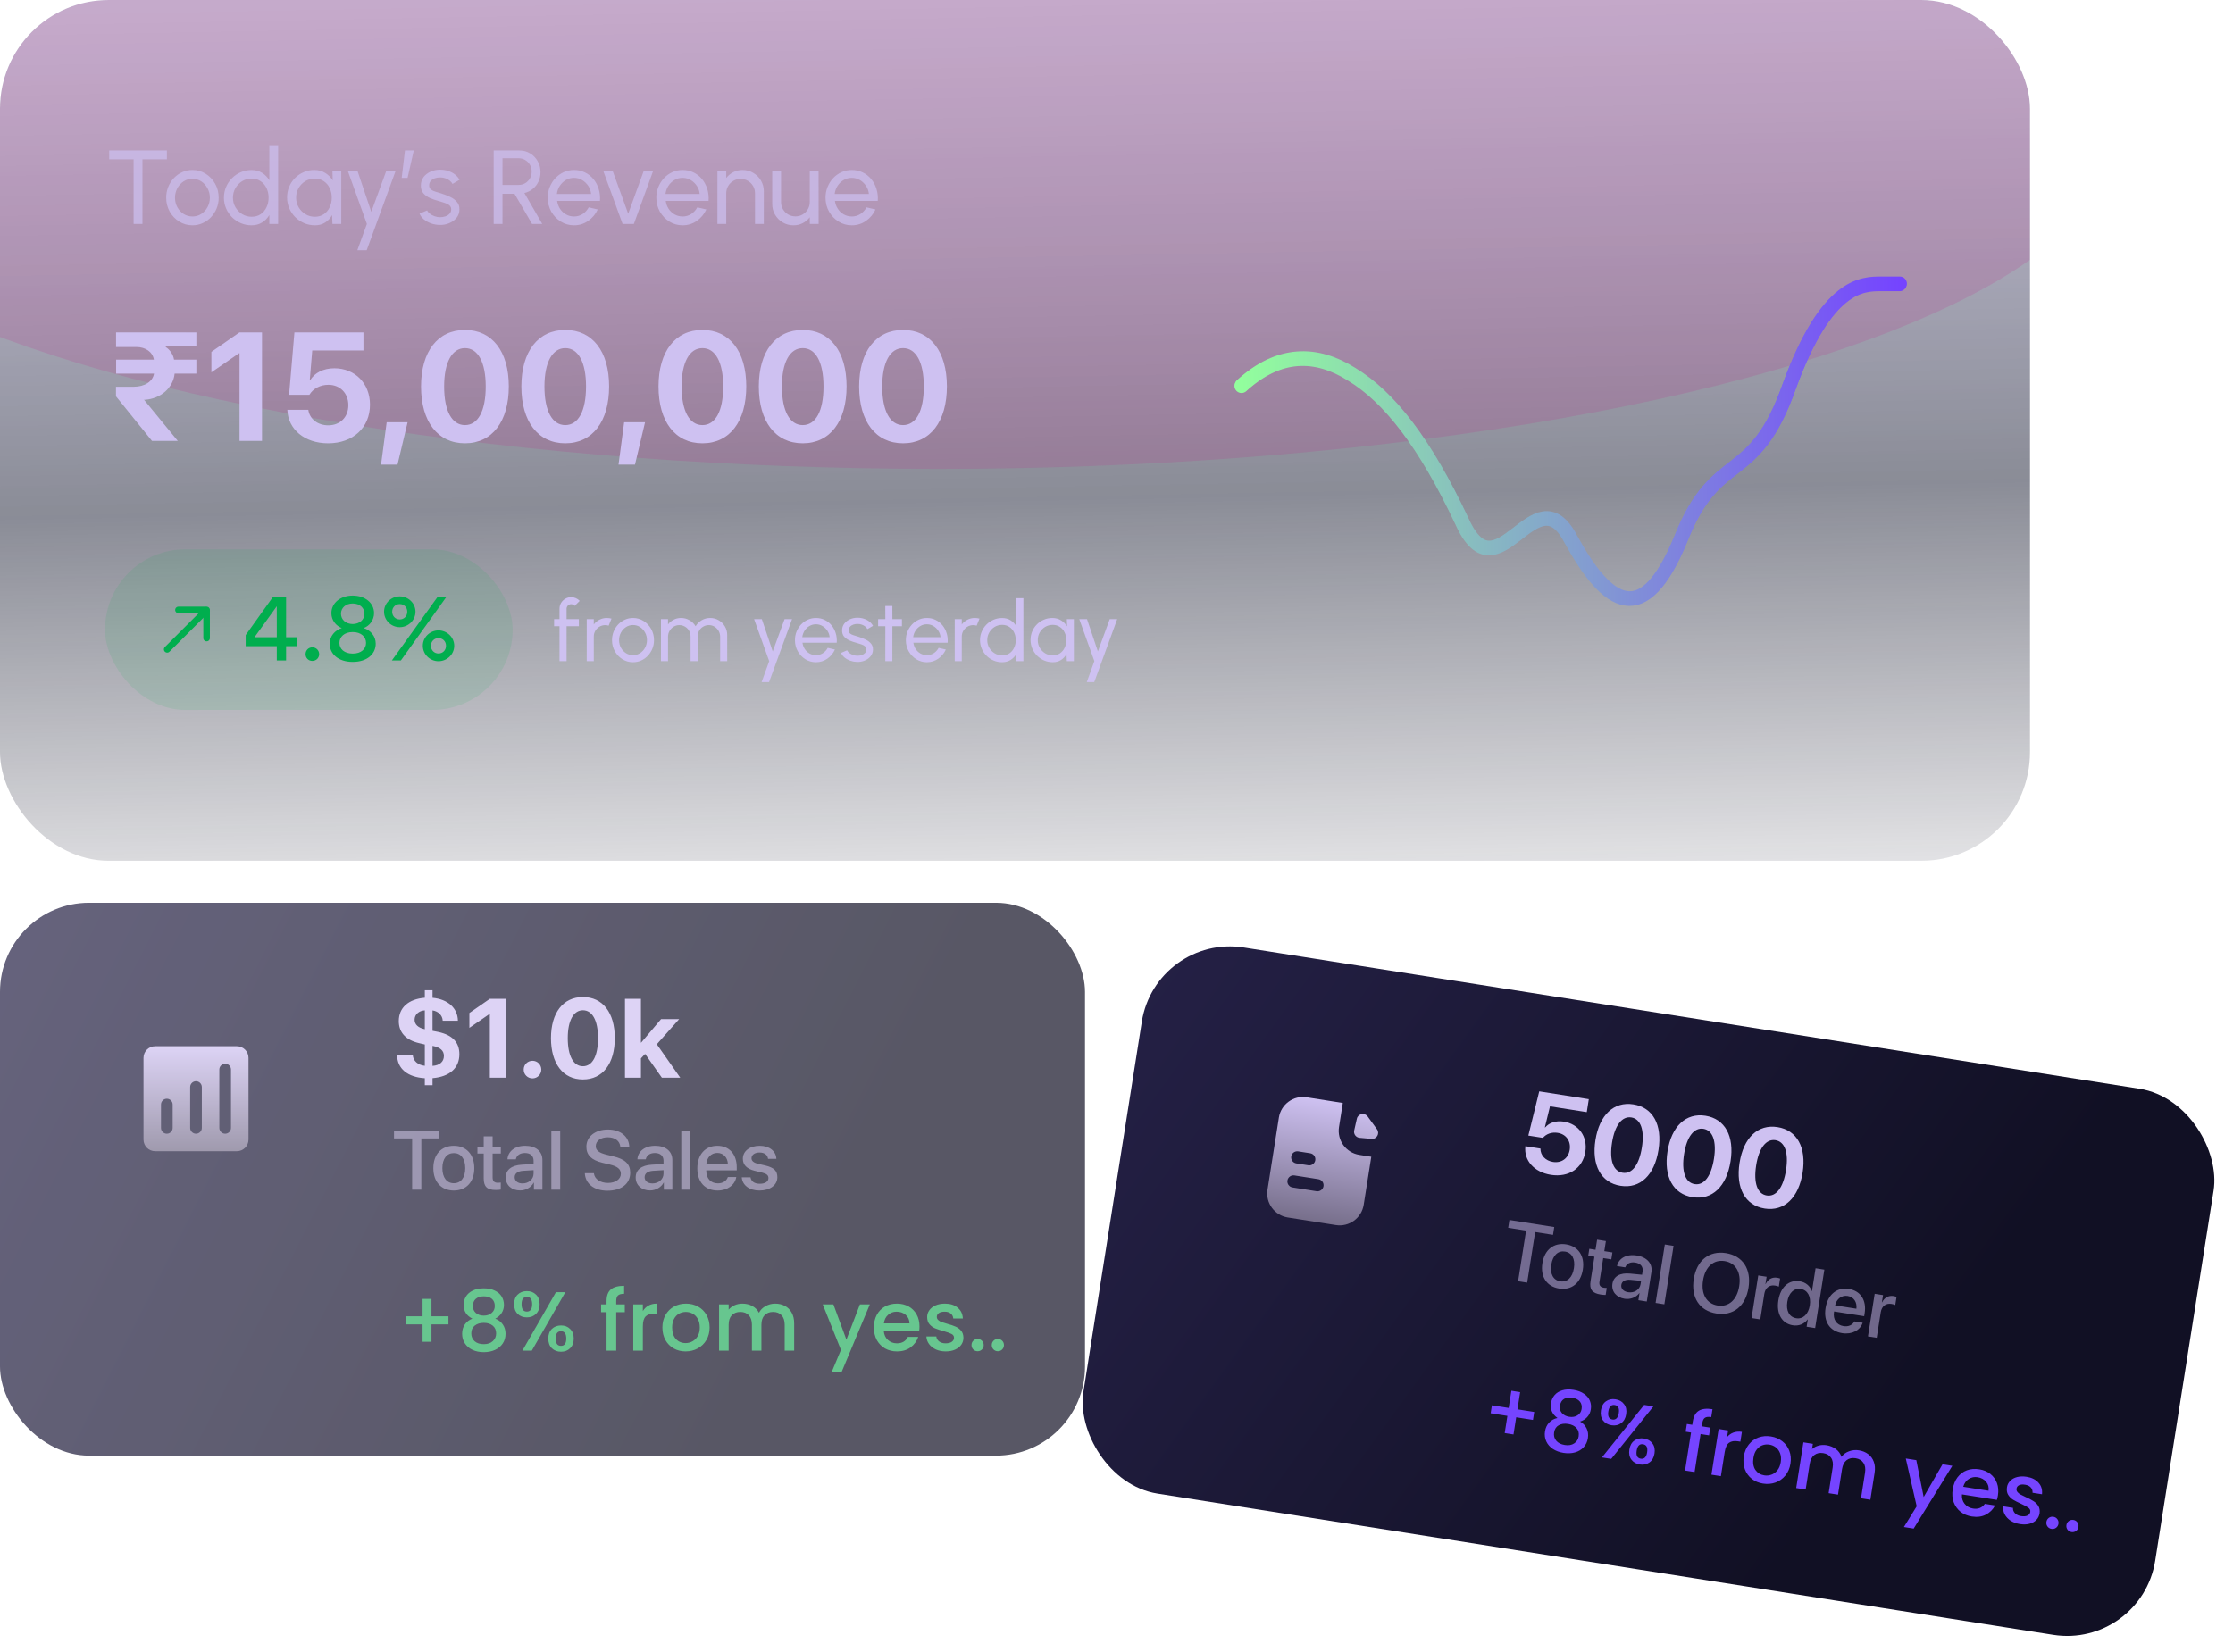 <svg width="319" height="236" viewBox="0 0 319 236" fill="none" xmlns="http://www.w3.org/2000/svg">
<g opacity="0.7">
<rect y="129" width="155" height="79" rx="12.732" fill="url(#paint0_linear_2089_45)"/>
<path d="M64.063 189.244H61.639V191.728H60.367V189.244H57.943V188.092H60.367V185.608H61.639V188.092H64.063V189.244ZM67.481 188.428C66.649 188.012 66.233 187.356 66.233 186.46C66.233 186.028 66.341 185.632 66.557 185.272C66.773 184.912 67.097 184.628 67.529 184.42C67.961 184.204 68.489 184.096 69.113 184.096C69.729 184.096 70.253 184.204 70.685 184.42C71.125 184.628 71.453 184.912 71.669 185.272C71.885 185.632 71.993 186.028 71.993 186.46C71.993 186.908 71.877 187.304 71.645 187.648C71.421 187.984 71.121 188.244 70.745 188.428C71.201 188.596 71.561 188.872 71.825 189.256C72.089 189.632 72.221 190.076 72.221 190.588C72.221 191.108 72.089 191.568 71.825 191.968C71.561 192.368 71.193 192.676 70.721 192.892C70.249 193.108 69.713 193.216 69.113 193.216C68.513 193.216 67.977 193.108 67.505 192.892C67.041 192.676 66.677 192.368 66.413 191.968C66.149 191.568 66.017 191.108 66.017 190.588C66.017 190.068 66.149 189.62 66.413 189.244C66.677 188.868 67.033 188.596 67.481 188.428ZM70.685 186.628C70.685 186.18 70.545 185.836 70.265 185.596C69.985 185.356 69.601 185.236 69.113 185.236C68.633 185.236 68.253 185.356 67.973 185.596C67.693 185.836 67.553 186.184 67.553 186.64C67.553 187.04 67.697 187.368 67.985 187.624C68.281 187.872 68.657 187.996 69.113 187.996C69.569 187.996 69.945 187.868 70.241 187.612C70.537 187.356 70.685 187.028 70.685 186.628ZM69.113 189.028C68.585 189.028 68.153 189.16 67.817 189.424C67.489 189.68 67.325 190.052 67.325 190.54C67.325 190.996 67.485 191.368 67.805 191.656C68.125 191.936 68.561 192.076 69.113 192.076C69.657 192.076 70.085 191.932 70.397 191.644C70.717 191.356 70.877 190.988 70.877 190.54C70.877 190.06 70.713 189.688 70.385 189.424C70.065 189.16 69.641 189.028 69.113 189.028ZM73.442 186.364C73.442 185.78 73.609 185.324 73.945 184.996C74.29 184.66 74.73 184.492 75.266 184.492C75.802 184.492 76.237 184.66 76.573 184.996C76.918 185.324 77.09 185.78 77.09 186.364C77.09 186.948 76.918 187.408 76.573 187.744C76.237 188.08 75.802 188.248 75.266 188.248C74.73 188.248 74.29 188.08 73.945 187.744C73.609 187.408 73.442 186.948 73.442 186.364ZM80.761 184.648L75.974 193H74.629L79.418 184.648H80.761ZM75.266 185.32C74.761 185.32 74.51 185.668 74.51 186.364C74.51 187.068 74.761 187.42 75.266 187.42C75.505 187.42 75.689 187.336 75.817 187.168C75.954 186.992 76.022 186.724 76.022 186.364C76.022 185.668 75.769 185.32 75.266 185.32ZM78.326 191.272C78.326 190.688 78.493 190.232 78.829 189.904C79.174 189.568 79.614 189.4 80.15 189.4C80.677 189.4 81.109 189.568 81.445 189.904C81.79 190.232 81.962 190.688 81.962 191.272C81.962 191.856 81.79 192.316 81.445 192.652C81.109 192.988 80.677 193.156 80.15 193.156C79.614 193.156 79.174 192.988 78.829 192.652C78.493 192.316 78.326 191.856 78.326 191.272ZM80.138 190.228C79.633 190.228 79.382 190.576 79.382 191.272C79.382 191.968 79.633 192.316 80.138 192.316C80.641 192.316 80.894 191.968 80.894 191.272C80.894 190.576 80.641 190.228 80.138 190.228ZM89.254 187.504H88.03V193H86.65V187.504H85.87V186.388H86.65V185.92C86.65 185.16 86.85 184.608 87.25 184.264C87.658 183.912 88.294 183.736 89.158 183.736V184.876C88.742 184.876 88.45 184.956 88.282 185.116C88.114 185.268 88.03 185.536 88.03 185.92V186.388H89.254V187.504ZM91.834 187.348C92.034 187.012 92.298 186.752 92.626 186.568C92.962 186.376 93.358 186.28 93.814 186.28V187.696H93.466C92.93 187.696 92.522 187.832 92.242 188.104C91.97 188.376 91.834 188.848 91.834 189.52V193H90.466V186.388H91.834V187.348ZM97.94 193.108C97.316 193.108 96.752 192.968 96.248 192.688C95.744 192.4 95.348 192 95.06 191.488C94.772 190.968 94.628 190.368 94.628 189.688C94.628 189.016 94.776 188.42 95.072 187.9C95.368 187.38 95.772 186.98 96.284 186.7C96.796 186.42 97.368 186.28 98 186.28C98.632 186.28 99.204 186.42 99.716 186.7C100.228 186.98 100.632 187.38 100.928 187.9C101.224 188.42 101.372 189.016 101.372 189.688C101.372 190.36 101.22 190.956 100.916 191.476C100.612 191.996 100.196 192.4 99.668 192.688C99.148 192.968 98.572 193.108 97.94 193.108ZM97.94 191.92C98.292 191.92 98.62 191.836 98.924 191.668C99.236 191.5 99.488 191.248 99.68 190.912C99.872 190.576 99.968 190.168 99.968 189.688C99.968 189.208 99.876 188.804 99.692 188.476C99.508 188.14 99.264 187.888 98.96 187.72C98.656 187.552 98.328 187.468 97.976 187.468C97.624 187.468 97.296 187.552 96.992 187.72C96.696 187.888 96.46 188.14 96.284 188.476C96.108 188.804 96.02 189.208 96.02 189.688C96.02 190.4 96.2 190.952 96.56 191.344C96.928 191.728 97.388 191.92 97.94 191.92ZM110.728 186.28C111.248 186.28 111.712 186.388 112.12 186.604C112.536 186.82 112.86 187.14 113.092 187.564C113.332 187.988 113.452 188.5 113.452 189.1V193H112.096V189.304C112.096 188.712 111.948 188.26 111.652 187.948C111.356 187.628 110.952 187.468 110.44 187.468C109.928 187.468 109.52 187.628 109.216 187.948C108.92 188.26 108.772 188.712 108.772 189.304V193H107.416V189.304C107.416 188.712 107.268 188.26 106.972 187.948C106.676 187.628 106.272 187.468 105.76 187.468C105.248 187.468 104.84 187.628 104.536 187.948C104.24 188.26 104.092 188.712 104.092 189.304V193H102.724V186.388H104.092V187.144C104.316 186.872 104.6 186.66 104.944 186.508C105.288 186.356 105.656 186.28 106.048 186.28C106.576 186.28 107.048 186.392 107.464 186.616C107.88 186.84 108.2 187.164 108.424 187.588C108.624 187.188 108.936 186.872 109.36 186.64C109.784 186.4 110.24 186.28 110.728 186.28ZM124.262 186.388L120.206 196.108H118.79L120.134 192.892L117.53 186.388H119.054L120.914 191.428L122.846 186.388H124.262ZM131.355 189.532C131.355 189.78 131.339 190.004 131.307 190.204H126.255C126.295 190.732 126.491 191.156 126.843 191.476C127.195 191.796 127.627 191.956 128.139 191.956C128.875 191.956 129.395 191.648 129.699 191.032H131.175C130.975 191.64 130.611 192.14 130.083 192.532C129.563 192.916 128.915 193.108 128.139 193.108C127.507 193.108 126.939 192.968 126.435 192.688C125.939 192.4 125.547 192 125.259 191.488C124.979 190.968 124.839 190.368 124.839 189.688C124.839 189.008 124.975 188.412 125.247 187.9C125.527 187.38 125.915 186.98 126.411 186.7C126.915 186.42 127.491 186.28 128.139 186.28C128.763 186.28 129.319 186.416 129.807 186.688C130.295 186.96 130.675 187.344 130.947 187.84C131.219 188.328 131.355 188.892 131.355 189.532ZM129.927 189.1C129.919 188.596 129.739 188.192 129.387 187.888C129.035 187.584 128.599 187.432 128.079 187.432C127.607 187.432 127.203 187.584 126.867 187.888C126.531 188.184 126.331 188.588 126.267 189.1H129.927ZM135.101 193.108C134.581 193.108 134.113 193.016 133.697 192.832C133.289 192.64 132.965 192.384 132.725 192.064C132.485 191.736 132.357 191.372 132.341 190.972H133.757C133.781 191.252 133.913 191.488 134.153 191.68C134.401 191.864 134.709 191.956 135.077 191.956C135.461 191.956 135.757 191.884 135.965 191.74C136.181 191.588 136.289 191.396 136.289 191.164C136.289 190.916 136.169 190.732 135.929 190.612C135.697 190.492 135.325 190.36 134.813 190.216C134.317 190.08 133.913 189.948 133.601 189.82C133.289 189.692 133.017 189.496 132.785 189.232C132.561 188.968 132.449 188.62 132.449 188.188C132.449 187.836 132.553 187.516 132.761 187.228C132.969 186.932 133.265 186.7 133.649 186.532C134.041 186.364 134.489 186.28 134.993 186.28C135.745 186.28 136.349 186.472 136.805 186.856C137.269 187.232 137.517 187.748 137.549 188.404H136.181C136.157 188.108 136.037 187.872 135.821 187.696C135.605 187.52 135.313 187.432 134.945 187.432C134.585 187.432 134.309 187.5 134.117 187.636C133.925 187.772 133.829 187.952 133.829 188.176C133.829 188.352 133.893 188.5 134.021 188.62C134.149 188.74 134.305 188.836 134.489 188.908C134.673 188.972 134.945 189.056 135.305 189.16C135.785 189.288 136.177 189.42 136.481 189.556C136.793 189.684 137.061 189.876 137.285 190.132C137.509 190.388 137.625 190.728 137.633 191.152C137.633 191.528 137.529 191.864 137.321 192.16C137.113 192.456 136.817 192.688 136.433 192.856C136.057 193.024 135.613 193.108 135.101 193.108ZM139.663 193.084C139.415 193.084 139.207 193 139.039 192.832C138.871 192.664 138.787 192.456 138.787 192.208C138.787 191.96 138.871 191.752 139.039 191.584C139.207 191.416 139.415 191.332 139.663 191.332C139.903 191.332 140.107 191.416 140.275 191.584C140.443 191.752 140.527 191.96 140.527 192.208C140.527 192.456 140.443 192.664 140.275 192.832C140.107 193 139.903 193.084 139.663 193.084ZM142.557 193.084C142.309 193.084 142.101 193 141.933 192.832C141.765 192.664 141.681 192.456 141.681 192.208C141.681 191.96 141.765 191.752 141.933 191.584C142.101 191.416 142.309 191.332 142.557 191.332C142.797 191.332 143.001 191.416 143.169 191.584C143.337 191.752 143.421 191.96 143.421 192.208C143.421 192.456 143.337 192.664 143.169 192.832C143.001 193 142.797 193.084 142.557 193.084Z" fill="#27AE60"/>
<path d="M61.789 155.07H60.688V154.07C58.234 153.93 56.742 152.695 56.734 150.781H58.969C59.023 151.594 59.695 152.188 60.688 152.297V149.25L59.859 149.055C57.977 148.617 56.969 147.531 56.969 145.906C56.969 143.992 58.344 142.758 60.688 142.57V141.5H61.789V142.578C63.977 142.773 65.383 144.055 65.414 145.852H63.242C63.219 145.109 62.625 144.5 61.789 144.383V147.297L62.625 147.461C64.625 147.898 65.625 148.938 65.625 150.633C65.625 152.617 64.242 153.852 61.789 154.062V155.07ZM63.414 150.883C63.414 150.125 62.898 149.664 61.789 149.445V152.305C62.812 152.242 63.414 151.711 63.414 150.883ZM59.227 145.711C59.227 146.398 59.734 146.867 60.688 147.07V144.375C59.836 144.422 59.227 144.969 59.227 145.711ZM69.977 154V144.891H69.93L67.055 146.875V144.75L69.969 142.727H72.312V154H69.977ZM76.07 154.094C75.367 154.094 74.812 153.531 74.812 152.836C74.812 152.133 75.367 151.578 76.07 151.578C76.766 151.578 77.328 152.133 77.328 152.836C77.328 153.531 76.766 154.094 76.07 154.094ZM83.273 154.25C80.438 154.25 78.711 151.992 78.711 148.344C78.711 144.703 80.453 142.469 83.273 142.469C86.094 142.469 87.828 144.695 87.828 148.336C87.828 151.977 86.109 154.25 83.273 154.25ZM83.273 152.359C84.617 152.359 85.43 150.914 85.43 148.344C85.43 145.797 84.609 144.359 83.273 144.359C81.945 144.359 81.109 145.805 81.109 148.344C81.109 150.906 81.93 152.359 83.273 152.359ZM91.594 148.984L94.438 145.625H97.023L93.828 149.219L97.18 154H94.555L92.156 150.594L91.562 151.234V154H89.281V142.727H91.562V148.984H91.594Z" fill="#CEC1F1"/>
<path opacity="0.5" d="M60.19 170H58.877V162.676H56.287V161.545H62.773V162.676H60.19V170ZM64.83 170.117C63.066 170.117 61.906 168.904 61.906 166.918C61.906 164.938 63.072 163.725 64.83 163.725C66.588 163.725 67.754 164.938 67.754 166.918C67.754 168.904 66.594 170.117 64.83 170.117ZM64.83 169.074C65.826 169.074 66.465 168.289 66.465 166.918C66.465 165.553 65.82 164.768 64.83 164.768C63.84 164.768 63.195 165.553 63.195 166.918C63.195 168.289 63.84 169.074 64.83 169.074ZM69.102 162.377H70.373V163.836H71.545V164.838H70.373V168.236C70.373 168.77 70.607 169.01 71.123 169.01C71.252 169.01 71.457 168.998 71.539 168.98V169.982C71.398 170.018 71.117 170.041 70.836 170.041C69.588 170.041 69.102 169.566 69.102 168.377V164.838H68.205V163.836H69.102V162.377ZM74.65 169.104C75.535 169.104 76.227 168.494 76.227 167.691V167.205L74.709 167.299C73.953 167.352 73.525 167.686 73.525 168.213C73.525 168.752 73.971 169.104 74.65 169.104ZM74.299 170.105C73.092 170.105 72.248 169.355 72.248 168.248C72.248 167.17 73.074 166.508 74.539 166.426L76.227 166.326V165.852C76.227 165.166 75.764 164.756 74.99 164.756C74.258 164.756 73.801 165.107 73.689 165.658H72.494C72.564 164.545 73.514 163.725 75.037 163.725C76.531 163.725 77.486 164.516 77.486 165.752V170H76.273V168.986H76.244C75.887 169.672 75.107 170.105 74.299 170.105ZM78.764 170V161.545H80.029V170H78.764ZM83.545 167.645H84.84C84.934 168.482 85.748 169.033 86.861 169.033C87.928 169.033 88.695 168.482 88.695 167.727C88.695 167.07 88.232 166.678 87.137 166.408L86.041 166.145C84.488 165.77 83.768 165.043 83.768 163.865C83.768 162.406 85.039 161.404 86.844 161.404C88.631 161.404 89.856 162.406 89.897 163.865H88.619C88.543 163.021 87.846 162.512 86.826 162.512C85.807 162.512 85.109 163.027 85.109 163.777C85.109 164.375 85.555 164.727 86.644 164.996L87.576 165.225C89.311 165.635 90.031 166.332 90.031 167.568C90.031 169.15 88.772 170.141 86.768 170.141C84.893 170.141 83.627 169.174 83.545 167.645ZM93.213 169.104C94.098 169.104 94.789 168.494 94.789 167.691V167.205L93.272 167.299C92.516 167.352 92.088 167.686 92.088 168.213C92.088 168.752 92.533 169.104 93.213 169.104ZM92.861 170.105C91.654 170.105 90.811 169.355 90.811 168.248C90.811 167.17 91.637 166.508 93.102 166.426L94.789 166.326V165.852C94.789 165.166 94.326 164.756 93.553 164.756C92.82 164.756 92.363 165.107 92.252 165.658H91.057C91.127 164.545 92.076 163.725 93.6 163.725C95.094 163.725 96.049 164.516 96.049 165.752V170H94.836V168.986H94.807C94.449 169.672 93.67 170.105 92.861 170.105ZM97.326 170V161.545H98.592V170H97.326ZM102.471 164.744C101.586 164.744 100.965 165.418 100.9 166.35H103.982C103.953 165.406 103.355 164.744 102.471 164.744ZM103.977 168.189H105.178C105.002 169.314 103.936 170.117 102.523 170.117C100.713 170.117 99.617 168.893 99.617 166.947C99.617 165.014 100.73 163.725 102.471 163.725C104.182 163.725 105.248 164.932 105.248 166.801V167.234H100.895V167.311C100.895 168.383 101.539 169.092 102.553 169.092C103.273 169.092 103.807 168.729 103.977 168.189ZM106.121 165.582C106.121 164.48 107.094 163.725 108.535 163.725C109.906 163.725 110.867 164.492 110.908 165.588H109.719C109.66 165.031 109.209 164.686 108.5 164.686C107.814 164.686 107.357 165.02 107.357 165.506C107.357 165.887 107.662 166.145 108.301 166.303L109.338 166.543C110.58 166.842 111.049 167.311 111.049 168.219C111.049 169.344 110 170.117 108.488 170.117C107.029 170.117 106.062 169.361 105.963 168.23H107.217C107.316 168.822 107.773 169.15 108.547 169.15C109.309 169.15 109.777 168.834 109.777 168.336C109.777 167.943 109.543 167.727 108.898 167.562L107.797 167.293C106.684 167.023 106.121 166.443 106.121 165.582Z" fill="#CEC1F1"/>
<g clip-path="url(#clip0_2089_45)">
<g filter="url(#filter0_bi_2089_45)">
<rect x="10" y="139" width="36" height="36" rx="18" fill="url(#paint1_linear_2089_45)" fill-opacity="0.2"/>
</g>
<mask id="mask0_2089_45" style="mask-type:luminance" maskUnits="userSpaceOnUse" x="13" y="142" width="30" height="30">
<rect x="13.6" y="142.6" width="28.8" height="28.8" fill="white"/>
</mask>
<g mask="url(#mask0_2089_45)">
<path fill-rule="evenodd" clip-rule="evenodd" d="M22.167 149.5C21.246 149.5 20.5 150.246 20.5 151.167V162.833C20.5 163.754 21.246 164.5 22.167 164.5H33.833C34.754 164.5 35.5 163.754 35.5 162.833V151.167C35.5 150.246 34.754 149.5 33.833 149.5H22.167ZM24.667 157.833C24.667 157.373 24.294 157 23.833 157C23.373 157 23 157.373 23 157.833V161.167C23 161.627 23.373 162 23.833 162C24.294 162 24.667 161.627 24.667 161.167V157.833ZM28 154.5C28.46 154.5 28.833 154.873 28.833 155.333V161.167C28.833 161.627 28.46 162 28 162C27.54 162 27.167 161.627 27.167 161.167V155.333C27.167 154.873 27.54 154.5 28 154.5ZM33 152.833C33 152.373 32.627 152 32.167 152C31.706 152 31.333 152.373 31.333 152.833V161.167C31.333 161.627 31.706 162 32.167 162C32.627 162 33 161.627 33 161.167V152.833Z" fill="url(#paint2_linear_2089_45)"/>
</g>
</g>
</g>
<rect x="165.102" y="133.407" width="155" height="79" rx="12.732" transform="rotate(8.964 165.102 133.407)" fill="url(#paint3_linear_2089_45)"/>
<path d="M218.995 202.897L216.601 202.519L216.214 204.973L214.957 204.775L215.344 202.321L212.95 201.944L213.129 200.806L215.524 201.183L215.911 198.73L217.167 198.928L216.78 201.381L219.175 201.759L218.995 202.897ZM222.499 202.624C221.742 202.083 221.433 201.37 221.573 200.485C221.64 200.059 221.809 199.684 222.078 199.362C222.347 199.04 222.712 198.81 223.171 198.672C223.631 198.526 224.17 198.502 224.786 198.599C225.394 198.695 225.895 198.883 226.288 199.164C226.691 199.438 226.97 199.769 227.128 200.159C227.285 200.548 227.33 200.956 227.262 201.383C227.193 201.825 227.016 202.198 226.734 202.502C226.46 202.799 226.123 203.009 225.723 203.132C226.147 203.369 226.46 203.698 226.661 204.118C226.863 204.531 226.924 204.99 226.845 205.496C226.763 206.009 226.561 206.443 226.238 206.797C225.915 207.151 225.504 207.398 225.004 207.538C224.504 207.678 223.958 207.701 223.365 207.607C222.772 207.514 222.26 207.324 221.827 207.037C221.402 206.751 221.091 206.39 220.892 205.954C220.694 205.518 220.635 205.043 220.716 204.529C220.797 204.016 220.997 203.594 221.317 203.263C221.636 202.933 222.03 202.72 222.499 202.624ZM225.944 201.345C226.014 200.902 225.929 200.541 225.69 200.26C225.451 199.979 225.09 199.801 224.608 199.725C224.134 199.65 223.74 199.709 223.426 199.903C223.112 200.096 222.92 200.418 222.849 200.869C222.786 201.264 222.877 201.61 223.122 201.908C223.376 202.199 223.728 202.38 224.178 202.451C224.629 202.522 225.02 202.454 225.352 202.248C225.685 202.041 225.882 201.74 225.944 201.345ZM224.018 203.471C223.496 203.388 223.049 203.451 222.676 203.66C222.312 203.862 222.092 204.204 222.016 204.686C221.945 205.136 222.045 205.528 222.316 205.863C222.589 206.189 222.997 206.395 223.543 206.481C224.08 206.566 224.525 206.491 224.878 206.255C225.239 206.02 225.455 205.682 225.524 205.239C225.599 204.765 225.495 204.372 225.212 204.06C224.937 203.749 224.539 203.553 224.018 203.471ZM228.708 201.514C228.799 200.937 229.036 200.512 229.419 200.241C229.811 199.962 230.272 199.865 230.801 199.949C231.331 200.032 231.735 200.266 232.015 200.65C232.304 201.028 232.403 201.505 232.312 202.082C232.221 202.659 231.979 203.086 231.587 203.365C231.203 203.644 230.746 203.742 230.216 203.659C229.687 203.575 229.278 203.341 228.991 202.955C228.711 202.571 228.617 202.09 228.708 201.514ZM236.206 200.959L230.175 208.463L228.848 208.254L234.878 200.75L236.206 200.959ZM230.672 200.767C230.175 200.688 229.871 200.992 229.763 201.68C229.653 202.375 229.847 202.762 230.345 202.841C230.582 202.878 230.777 202.824 230.93 202.678C231.092 202.525 231.2 202.271 231.257 201.916C231.365 201.228 231.17 200.845 230.672 200.767ZM232.768 207.123C232.859 206.546 233.096 206.121 233.479 205.85C233.871 205.572 234.332 205.474 234.861 205.558C235.383 205.64 235.783 205.873 236.063 206.257C236.351 206.635 236.45 207.112 236.359 207.689C236.268 208.266 236.027 208.694 235.635 208.972C235.25 209.251 234.797 209.35 234.276 209.268C233.746 209.184 233.338 208.95 233.051 208.564C232.771 208.18 232.677 207.699 232.768 207.123ZM234.72 206.374C234.222 206.295 233.919 206.6 233.811 207.287C233.702 207.975 233.897 208.358 234.395 208.436C234.893 208.515 235.196 208.21 235.304 207.523C235.413 206.835 235.218 206.452 234.72 206.374ZM244.15 205.103L242.941 204.913L242.085 210.342L240.721 210.127L241.578 204.698L240.807 204.576L240.981 203.474L241.752 203.595L241.824 203.133C241.943 202.382 242.226 201.868 242.675 201.591C243.133 201.307 243.789 201.232 244.642 201.366L244.465 202.492C244.054 202.428 243.753 202.461 243.562 202.593C243.372 202.717 243.247 202.969 243.188 203.348L243.115 203.81L244.324 204.001L244.15 205.103ZM246.723 205.351C246.973 205.051 247.274 204.835 247.627 204.704C247.989 204.567 248.395 204.534 248.845 204.605L248.625 206.004L248.281 205.949C247.751 205.866 247.327 205.937 247.008 206.162C246.697 206.388 246.489 206.833 246.385 207.497L245.842 210.934L244.491 210.721L245.521 204.19L246.873 204.403L246.723 205.351ZM251.856 211.992C251.24 211.895 250.705 211.669 250.251 211.314C249.798 210.951 249.469 210.494 249.264 209.943C249.061 209.385 249.012 208.77 249.118 208.098C249.223 207.434 249.462 206.869 249.835 206.401C250.208 205.933 250.67 205.601 251.219 205.404C251.769 205.208 252.355 205.158 252.98 205.257C253.604 205.355 254.147 205.583 254.609 205.939C255.071 206.296 255.408 206.754 255.619 207.313C255.831 207.873 255.884 208.485 255.779 209.149C255.675 209.813 255.432 210.378 255.05 210.844C254.669 211.31 254.195 211.644 253.629 211.847C253.072 212.042 252.481 212.091 251.856 211.992ZM252.042 210.819C252.389 210.874 252.726 210.842 253.053 210.723C253.387 210.606 253.675 210.396 253.917 210.094C254.159 209.792 254.318 209.404 254.393 208.93C254.467 208.456 254.439 208.042 254.309 207.69C254.179 207.329 253.978 207.042 253.704 206.829C253.429 206.616 253.119 206.482 252.771 206.427C252.423 206.372 252.086 206.404 251.76 206.522C251.441 206.642 251.169 206.854 250.942 207.159C250.717 207.455 250.568 207.841 250.493 208.315C250.382 209.018 250.474 209.591 250.768 210.035C251.072 210.471 251.496 210.733 252.042 210.819ZM265.553 207.24C266.066 207.321 266.508 207.5 266.877 207.777C267.254 208.055 267.524 208.422 267.688 208.877C267.859 209.333 267.897 209.857 267.804 210.45L267.196 214.302L265.857 214.091L266.433 210.44C266.525 209.856 266.449 209.386 266.205 209.032C265.963 208.67 265.589 208.449 265.083 208.369C264.577 208.289 264.149 208.383 263.799 208.652C263.458 208.914 263.241 209.338 263.149 209.922L262.573 213.573L261.234 213.362L261.81 209.711C261.902 209.126 261.826 208.657 261.583 208.303C261.34 207.94 260.966 207.719 260.46 207.64C259.954 207.56 259.526 207.654 259.176 207.923C258.835 208.185 258.619 208.609 258.526 209.193L257.951 212.844L256.599 212.631L257.629 206.1L258.981 206.313L258.863 207.06C259.127 206.826 259.44 206.661 259.804 206.564C260.167 206.468 260.542 206.45 260.93 206.511C261.451 206.593 261.9 206.777 262.276 207.063C262.652 207.35 262.918 207.719 263.073 208.173C263.333 207.809 263.69 207.546 264.145 207.383C264.601 207.212 265.07 207.164 265.553 207.24ZM278.904 209.456L273.383 218.425L271.985 218.204L273.813 215.237L272.255 208.407L273.76 208.644L274.812 213.912L277.506 209.235L278.904 209.456ZM285.42 213.666C285.382 213.911 285.331 214.13 285.268 214.322L280.278 213.535C280.235 214.063 280.363 214.512 280.66 214.883C280.958 215.254 281.36 215.48 281.866 215.559C282.593 215.674 283.154 215.451 283.551 214.89L285.009 215.12C284.716 215.689 284.279 216.126 283.696 216.431C283.123 216.73 282.453 216.818 281.686 216.697C281.062 216.599 280.523 216.372 280.069 216.017C279.624 215.655 279.299 215.199 279.094 214.648C278.898 214.091 278.854 213.477 278.96 212.805C279.065 212.133 279.293 211.566 279.641 211.102C279.999 210.632 280.444 210.298 280.978 210.098C281.519 209.9 282.11 209.852 282.75 209.953C283.367 210.05 283.895 210.271 284.334 210.616C284.774 210.96 285.089 211.399 285.281 211.931C285.473 212.456 285.52 213.034 285.42 213.666ZM284.077 213.017C284.148 212.518 284.033 212.091 283.732 211.736C283.432 211.38 283.025 211.162 282.511 211.081C282.045 211.008 281.622 211.095 281.243 211.343C280.865 211.583 280.605 211.951 280.462 212.447L284.077 213.017ZM288.564 217.782C288.05 217.701 287.602 217.537 287.22 217.291C286.847 217.038 286.566 216.734 286.379 216.381C286.193 216.019 286.124 215.64 286.17 215.242L287.569 215.463C287.549 215.743 287.642 215.997 287.85 216.224C288.066 216.444 288.356 216.583 288.719 216.641C289.099 216.7 289.402 216.675 289.63 216.566C289.867 216.449 290.004 216.276 290.04 216.047C290.079 215.802 289.989 215.602 289.77 215.446C289.56 215.291 289.213 215.103 288.73 214.881C288.261 214.669 287.882 214.476 287.594 214.301C287.306 214.126 287.068 213.89 286.88 213.593C286.7 213.297 286.643 212.936 286.711 212.509C286.765 212.161 286.918 211.861 287.168 211.609C287.42 211.349 287.748 211.166 288.154 211.06C288.567 210.955 289.023 210.942 289.521 211.021C290.264 211.138 290.83 211.422 291.221 211.872C291.621 212.316 291.785 212.864 291.715 213.517L290.363 213.304C290.386 213.008 290.304 212.756 290.118 212.548C289.932 212.341 289.657 212.209 289.294 212.151C288.938 212.095 288.655 212.119 288.444 212.224C288.233 212.328 288.11 212.491 288.076 212.712C288.048 212.886 288.088 213.042 288.196 213.181C288.304 213.319 288.443 213.438 288.613 213.538C288.785 213.63 289.041 213.755 289.38 213.914C289.834 214.115 290.201 214.307 290.48 214.489C290.768 214.664 291.003 214.895 291.185 215.183C291.366 215.471 291.428 215.825 291.369 216.245C291.311 216.616 291.156 216.932 290.904 217.192C290.653 217.452 290.324 217.635 289.919 217.741C289.521 217.848 289.069 217.862 288.564 217.782ZM293.074 218.469C292.829 218.431 292.636 218.315 292.497 218.123C292.357 217.931 292.306 217.712 292.345 217.468C292.384 217.223 292.499 217.03 292.691 216.89C292.883 216.751 293.102 216.7 293.347 216.739C293.584 216.776 293.772 216.891 293.912 217.083C294.052 217.275 294.102 217.494 294.064 217.739C294.025 217.984 293.91 218.176 293.718 218.316C293.525 218.456 293.311 218.507 293.074 218.469ZM295.933 218.92C295.688 218.882 295.496 218.766 295.356 218.574C295.216 218.382 295.165 218.163 295.204 217.918C295.243 217.674 295.358 217.481 295.55 217.341C295.742 217.202 295.961 217.151 296.206 217.19C296.443 217.227 296.631 217.342 296.771 217.534C296.911 217.726 296.962 217.945 296.923 218.19C296.884 218.435 296.769 218.627 296.577 218.767C296.385 218.906 296.17 218.958 295.933 218.92Z" fill="#7544FF"/>
<path d="M221.553 167.874C219.161 167.497 217.664 165.805 217.912 163.78L220.065 164.12C220.048 165.082 220.779 165.862 221.859 166.032C223.079 166.224 224.054 165.508 224.245 164.297C224.44 163.062 223.735 162.065 222.531 161.875C221.69 161.742 220.903 162.014 220.417 162.593L218.333 162.265L219.891 155.946L226.975 157.063L226.683 158.915L221.428 158.087L220.693 161.095L220.739 161.102C221.312 160.425 222.274 160.094 223.408 160.273C225.538 160.609 226.819 162.417 226.477 164.585C226.105 166.947 224.107 168.277 221.553 167.874ZM231.508 169.444C228.707 169.002 227.353 166.503 227.921 162.899C228.489 159.303 230.558 157.367 233.344 157.807C236.13 158.246 237.496 160.716 236.929 164.312C236.361 167.908 234.309 169.886 231.508 169.444ZM231.803 167.577C233.13 167.786 234.158 166.485 234.558 163.946C234.955 161.43 234.369 159.883 233.049 159.674C231.737 159.467 230.686 160.765 230.291 163.273C229.891 165.804 230.475 167.367 231.803 167.577ZM241.803 171.068C239.001 170.626 237.648 168.127 238.216 164.523C238.783 160.927 240.852 158.991 243.638 159.431C246.424 159.87 247.79 162.34 247.223 165.936C246.656 169.532 244.604 171.51 241.803 171.068ZM242.097 169.201C243.425 169.41 244.452 168.109 244.853 165.57C245.25 163.054 244.663 161.506 243.344 161.298C242.032 161.091 240.981 162.389 240.585 164.897C240.186 167.428 240.77 168.991 242.097 169.201ZM252.097 172.692C249.296 172.25 247.942 169.751 248.511 166.147C249.078 162.551 251.147 160.615 253.933 161.054C256.719 161.494 258.085 163.964 257.518 167.56C256.951 171.156 254.899 173.134 252.097 172.692ZM252.392 170.824C253.719 171.034 254.747 169.733 255.147 167.194C255.544 164.678 254.958 163.13 253.638 162.922C252.326 162.715 251.275 164.013 250.88 166.521C250.481 169.052 251.064 170.615 252.392 170.824Z" fill="#CEC1F1"/>
<path opacity="0.5" d="M218.167 183.285L216.871 183.08L218.012 175.845L215.454 175.442L215.63 174.325L222.037 175.336L221.861 176.453L219.308 176.05L218.167 183.285ZM222.733 184.124C220.991 183.849 220.034 182.47 220.343 180.508C220.652 178.552 221.992 177.535 223.729 177.809C225.465 178.083 226.428 179.463 226.119 181.419C225.81 183.381 224.475 184.398 222.733 184.124ZM222.895 183.093C223.879 183.249 224.632 182.572 224.846 181.218C225.059 179.87 224.544 178.994 223.566 178.839C222.588 178.685 221.829 179.36 221.616 180.709C221.403 182.063 221.917 182.939 222.895 183.093ZM228.158 177.143L229.414 177.341L229.187 178.783L230.344 178.965L230.188 179.955L229.031 179.772L228.501 183.129C228.418 183.656 228.612 183.93 229.121 184.01C229.249 184.03 229.453 184.051 229.537 184.046L229.381 185.036C229.236 185.049 228.955 185.028 228.677 184.984C227.444 184.79 227.038 184.245 227.223 183.07L227.775 179.574L226.889 179.435L227.045 178.445L227.931 178.585L228.158 177.143ZM232.591 184.652C233.465 184.79 234.243 184.296 234.368 183.503L234.444 183.023L232.93 182.879C232.175 182.813 231.701 183.076 231.619 183.597C231.535 184.13 231.92 184.546 232.591 184.652ZM232.088 185.587C230.895 185.399 230.179 184.527 230.351 183.433C230.519 182.368 231.439 181.843 232.898 181.99L234.581 182.155L234.655 181.686C234.761 181.009 234.368 180.531 233.604 180.411C232.881 180.297 232.374 180.573 232.179 181.099L230.998 180.913C231.241 179.824 232.306 179.162 233.811 179.399C235.287 179.632 236.107 180.562 235.915 181.784L235.253 185.98L234.055 185.791L234.213 184.789L234.184 184.785C233.724 185.406 232.886 185.713 232.088 185.587ZM236.514 186.179L237.832 177.827L239.082 178.024L237.765 186.376L236.514 186.179ZM246.559 179.061C248.961 179.44 250.209 181.339 249.79 183.996C249.371 186.653 247.599 188.07 245.197 187.691C242.79 187.311 241.546 185.418 241.965 182.762C242.384 180.105 244.151 178.681 246.559 179.061ZM246.379 180.201C244.793 179.951 243.598 181.02 243.29 182.971C242.984 184.915 243.791 186.3 245.377 186.551C246.963 186.801 248.152 185.731 248.459 183.786C248.767 181.835 247.965 180.451 246.379 180.201ZM250.22 188.341L251.18 182.252L252.373 182.44L252.209 183.476L252.238 183.48C252.553 182.801 253.164 182.464 253.881 182.577C254.061 182.605 254.213 182.659 254.302 182.691L254.119 183.854C254.027 183.798 253.812 183.735 253.568 183.696C252.764 183.569 252.181 184.029 252.045 184.891L251.47 188.538L250.22 188.341ZM256.113 189.377C254.573 189.134 253.748 187.746 254.051 185.825C254.354 183.903 255.566 182.843 257.094 183.084C257.968 183.222 258.593 183.771 258.828 184.496L258.852 184.5L259.368 181.224L260.624 181.422L259.307 189.774L258.091 189.582L258.255 188.546L258.232 188.543C257.763 189.18 256.998 189.517 256.113 189.377ZM257.269 184.191C256.279 184.035 255.532 184.747 255.33 186.027C255.128 187.311 255.62 188.214 256.61 188.37C257.571 188.521 258.342 187.807 258.543 186.533C258.742 185.271 258.23 184.342 257.269 184.191ZM263.957 185.187C263.083 185.049 262.365 185.618 262.156 186.528L265.2 187.008C265.318 186.072 264.831 185.324 263.957 185.187ZM264.908 188.824L266.094 189.012C265.746 190.095 264.567 190.722 263.172 190.502C261.384 190.22 260.492 188.84 260.795 186.918C261.097 185.008 262.397 183.908 264.116 184.18C265.806 184.446 266.671 185.805 266.38 187.651L266.313 188.079L262.012 187.401L262 187.476C261.833 188.535 262.36 189.336 263.361 189.494C264.073 189.606 264.656 189.33 264.908 188.824ZM266.854 190.964L267.815 184.876L269.007 185.064L268.843 186.1L268.872 186.104C269.187 185.424 269.798 185.088 270.516 185.201C270.695 185.229 270.847 185.283 270.937 185.315L270.753 186.478C270.661 186.422 270.446 186.358 270.203 186.32C269.398 186.193 268.815 186.653 268.679 187.515L268.104 191.162L266.854 190.964Z" fill="#CEC1F1"/>
<g clip-path="url(#clip1_2089_45)">
<g filter="url(#filter1_bi_2089_45)">
<rect x="173.421" y="144.843" width="36" height="36" rx="18" transform="rotate(8.964 173.421 144.843)" fill="url(#paint4_linear_2089_45)" fill-opacity="0.2"/>
</g>
<mask id="mask1_2089_45" style="mask-type:luminance" maskUnits="userSpaceOnUse" x="171" y="148" width="34" height="34">
<rect x="176.415" y="148.96" width="28.8" height="28.8" transform="rotate(8.964 176.415 148.96)" fill="white"/>
</mask>
<g mask="url(#mask1_2089_45)">
<path fill-rule="evenodd" clip-rule="evenodd" d="M182.699 159.687C182.999 157.79 184.779 156.494 186.677 156.793L191.83 157.606L191.288 161.042C190.989 162.939 192.284 164.72 194.181 165.019L195.899 165.29L194.815 172.161C194.516 174.058 192.735 175.353 190.838 175.054L183.967 173.97C182.07 173.671 180.774 171.89 181.074 169.993L182.699 159.687ZM185.457 164.523C184.983 164.448 184.538 164.772 184.463 165.246C184.388 165.721 184.712 166.166 185.186 166.241L186.904 166.512C187.378 166.586 187.824 166.263 187.898 165.788C187.973 165.314 187.649 164.869 187.175 164.794L185.457 164.523ZM184.915 167.958C184.441 167.884 183.996 168.207 183.921 168.682C183.846 169.156 184.17 169.601 184.645 169.676L188.08 170.218C188.554 170.293 188.999 169.969 189.074 169.495C189.149 169.02 188.825 168.575 188.351 168.5L184.915 167.958ZM193.835 159.858L193.457 161.527C193.34 162.04 193.703 162.538 194.226 162.585L195.931 162.739C196.675 162.806 197.152 161.965 196.712 161.361L195.386 159.539C194.947 158.935 194 159.129 193.835 159.858Z" fill="url(#paint5_linear_2089_45)"/>
</g>
</g>
<g clip-path="url(#clip2_2089_45)">
<rect width="290" height="123" rx="12.732" fill="url(#paint6_linear_2089_45)"/>
<g filter="url(#filter2_f_2089_45)">
<ellipse cx="134" cy="19.5" rx="168" ry="47.5" fill="#C61986" fill-opacity="0.15"/>
</g>
<path opacity="0.7" d="M23.843 21.5V22.76H20.348V32H19.087V22.76H15.6V21.5H23.843ZM27.491 32.195C26.801 32.195 26.171 32.017 25.601 31.663C25.036 31.308 24.584 30.832 24.244 30.238C23.909 29.637 23.741 28.975 23.741 28.25C23.741 27.7 23.838 27.188 24.034 26.712C24.229 26.233 24.496 25.812 24.836 25.453C25.181 25.087 25.581 24.802 26.036 24.598C26.491 24.392 26.976 24.29 27.491 24.29C28.181 24.29 28.808 24.468 29.373 24.823C29.944 25.177 30.396 25.655 30.731 26.255C31.071 26.855 31.241 27.52 31.241 28.25C31.241 28.795 31.143 29.305 30.948 29.78C30.753 30.255 30.483 30.675 30.139 31.04C29.799 31.4 29.401 31.683 28.946 31.887C28.496 32.093 28.011 32.195 27.491 32.195ZM27.491 30.935C27.961 30.935 28.384 30.812 28.759 30.567C29.139 30.317 29.436 29.99 29.651 29.585C29.871 29.175 29.981 28.73 29.981 28.25C29.981 27.76 29.869 27.31 29.643 26.9C29.424 26.49 29.126 26.163 28.751 25.918C28.376 25.672 27.956 25.55 27.491 25.55C27.021 25.55 26.599 25.675 26.224 25.925C25.849 26.17 25.551 26.497 25.331 26.907C25.111 27.317 25.001 27.765 25.001 28.25C25.001 28.75 25.113 29.205 25.338 29.615C25.564 30.02 25.866 30.343 26.246 30.582C26.626 30.817 27.041 30.935 27.491 30.935ZM38.476 20.75H39.736V32H38.476V30.725C38.221 31.165 37.878 31.52 37.448 31.79C37.018 32.06 36.513 32.195 35.933 32.195C35.388 32.195 34.878 32.093 34.403 31.887C33.928 31.683 33.508 31.4 33.143 31.04C32.783 30.675 32.501 30.255 32.296 29.78C32.091 29.305 31.988 28.795 31.988 28.25C31.988 27.705 32.091 27.195 32.296 26.72C32.501 26.24 32.783 25.82 33.143 25.46C33.508 25.095 33.928 24.81 34.403 24.605C34.878 24.4 35.388 24.297 35.933 24.297C36.513 24.297 37.018 24.433 37.448 24.703C37.878 24.973 38.221 25.328 38.476 25.767V20.75ZM35.948 30.973C36.443 30.973 36.871 30.852 37.231 30.613C37.596 30.367 37.876 30.038 38.071 29.622C38.271 29.207 38.371 28.75 38.371 28.25C38.371 27.74 38.271 27.28 38.071 26.87C37.871 26.455 37.588 26.128 37.223 25.887C36.863 25.642 36.438 25.52 35.948 25.52C35.453 25.52 35.003 25.642 34.598 25.887C34.198 26.133 33.878 26.462 33.638 26.878C33.398 27.288 33.278 27.745 33.278 28.25C33.278 28.755 33.401 29.215 33.646 29.63C33.891 30.04 34.216 30.367 34.621 30.613C35.026 30.852 35.468 30.973 35.948 30.973ZM47.492 24.5H48.752V32H47.492L47.439 30.733C47.204 31.168 46.879 31.52 46.464 31.79C46.054 32.06 45.564 32.195 44.994 32.195C44.444 32.195 43.929 32.093 43.449 31.887C42.969 31.677 42.544 31.39 42.174 31.025C41.809 30.655 41.524 30.23 41.319 29.75C41.114 29.27 41.011 28.753 41.011 28.198C41.011 27.663 41.111 27.157 41.312 26.683C41.511 26.207 41.789 25.793 42.144 25.438C42.504 25.078 42.919 24.797 43.389 24.598C43.859 24.392 44.364 24.29 44.904 24.29C45.494 24.29 46.011 24.43 46.456 24.71C46.901 24.985 47.261 25.343 47.536 25.782L47.492 24.5ZM44.971 30.973C45.467 30.973 45.894 30.852 46.254 30.613C46.619 30.367 46.899 30.038 47.094 29.622C47.294 29.207 47.394 28.75 47.394 28.25C47.394 27.74 47.294 27.28 47.094 26.87C46.894 26.455 46.611 26.128 46.246 25.887C45.886 25.642 45.462 25.52 44.971 25.52C44.477 25.52 44.026 25.642 43.621 25.887C43.217 26.133 42.894 26.462 42.654 26.878C42.419 27.288 42.301 27.745 42.301 28.25C42.301 28.755 42.424 29.215 42.669 29.63C42.914 30.04 43.239 30.367 43.644 30.613C44.049 30.852 44.492 30.973 44.971 30.973ZM55.154 24.5H56.489L52.386 35.75H51.051L52.409 32L49.716 24.5H51.096L53.039 30.267L55.154 24.5ZM57.385 25.415L57.85 21.5H59.11L58.225 25.415H57.385ZM62.748 32.142C62.343 32.127 61.948 32.053 61.563 31.918C61.183 31.777 60.848 31.59 60.558 31.355C60.273 31.115 60.066 30.84 59.935 30.53L61.016 30.065C61.09 30.235 61.225 30.395 61.42 30.545C61.615 30.695 61.84 30.815 62.096 30.905C62.35 30.995 62.608 31.04 62.868 31.04C63.143 31.04 63.401 30.997 63.641 30.913C63.88 30.828 64.076 30.703 64.225 30.538C64.38 30.367 64.458 30.165 64.458 29.93C64.458 29.68 64.373 29.485 64.203 29.345C64.038 29.2 63.828 29.087 63.573 29.008C63.323 28.922 63.068 28.843 62.808 28.767C62.293 28.637 61.833 28.483 61.428 28.302C61.023 28.117 60.703 27.885 60.468 27.605C60.238 27.32 60.123 26.957 60.123 26.517C60.123 26.052 60.251 25.65 60.505 25.31C60.766 24.97 61.105 24.707 61.526 24.523C61.946 24.337 62.395 24.245 62.876 24.245C63.48 24.245 64.033 24.375 64.533 24.635C65.033 24.895 65.406 25.247 65.65 25.692L64.638 26.285C64.553 26.105 64.423 25.948 64.248 25.812C64.073 25.672 63.873 25.562 63.648 25.483C63.423 25.402 63.193 25.36 62.958 25.355C62.668 25.345 62.395 25.383 62.141 25.468C61.891 25.552 61.688 25.683 61.533 25.858C61.383 26.027 61.308 26.24 61.308 26.495C61.308 26.745 61.388 26.935 61.548 27.065C61.713 27.195 61.925 27.3 62.185 27.38C62.45 27.455 62.738 27.543 63.048 27.642C63.503 27.788 63.928 27.955 64.323 28.145C64.718 28.335 65.035 28.573 65.275 28.858C65.52 29.142 65.641 29.495 65.635 29.915C65.635 30.375 65.498 30.777 65.223 31.122C64.948 31.462 64.591 31.723 64.15 31.902C63.715 32.083 63.248 32.163 62.748 32.142ZM70.524 32V21.5H74.214C74.774 21.5 75.279 21.637 75.729 21.913C76.184 22.188 76.544 22.56 76.809 23.03C77.079 23.495 77.214 24.015 77.214 24.59C77.214 25.095 77.114 25.555 76.914 25.97C76.714 26.385 76.439 26.733 76.089 27.012C75.744 27.288 75.352 27.477 74.912 27.582L77.462 32H76.007L73.501 27.688H71.784V32H70.524ZM71.784 26.427H74.087C74.427 26.427 74.739 26.345 75.024 26.18C75.309 26.01 75.534 25.782 75.699 25.497C75.869 25.207 75.954 24.883 75.954 24.523C75.954 24.157 75.869 23.832 75.699 23.547C75.534 23.258 75.309 23.03 75.024 22.865C74.739 22.695 74.427 22.61 74.087 22.61H71.784V26.427ZM81.998 32.195C81.308 32.195 80.678 32.017 80.108 31.663C79.543 31.308 79.09 30.832 78.75 30.238C78.415 29.637 78.248 28.975 78.248 28.25C78.248 27.7 78.345 27.188 78.54 26.712C78.735 26.233 79.003 25.812 79.343 25.453C79.688 25.087 80.088 24.802 80.543 24.598C80.998 24.392 81.483 24.29 81.998 24.29C82.563 24.29 83.08 24.405 83.55 24.635C84.025 24.86 84.43 25.175 84.765 25.58C85.105 25.985 85.358 26.455 85.523 26.99C85.693 27.525 85.755 28.098 85.71 28.707H79.59C79.65 29.133 79.79 29.512 80.01 29.848C80.23 30.177 80.51 30.44 80.85 30.635C81.195 30.83 81.578 30.93 81.998 30.935C82.448 30.935 82.855 30.82 83.22 30.59C83.585 30.355 83.88 30.035 84.105 29.63L85.388 29.93C85.088 30.595 84.635 31.14 84.03 31.565C83.425 31.985 82.748 32.195 81.998 32.195ZM79.553 27.718H84.443C84.403 27.297 84.268 26.915 84.038 26.57C83.808 26.22 83.515 25.94 83.16 25.73C82.805 25.52 82.418 25.415 81.998 25.415C81.578 25.415 81.193 25.517 80.843 25.723C80.493 25.927 80.203 26.205 79.973 26.555C79.748 26.9 79.608 27.288 79.553 27.718ZM90.552 32H88.939L86.202 24.485H87.544L89.742 30.538L91.939 24.485H93.282L90.552 32ZM97.51 32.195C96.82 32.195 96.191 32.017 95.621 31.663C95.055 31.308 94.603 30.832 94.263 30.238C93.928 29.637 93.76 28.975 93.76 28.25C93.76 27.7 93.858 27.188 94.053 26.712C94.248 26.233 94.516 25.812 94.856 25.453C95.201 25.087 95.6 24.802 96.055 24.598C96.51 24.392 96.996 24.29 97.51 24.29C98.076 24.29 98.593 24.405 99.063 24.635C99.538 24.86 99.943 25.175 100.278 25.58C100.618 25.985 100.871 26.455 101.036 26.99C101.206 27.525 101.268 28.098 101.223 28.707H95.103C95.163 29.133 95.303 29.512 95.523 29.848C95.743 30.177 96.023 30.44 96.363 30.635C96.708 30.83 97.091 30.93 97.51 30.935C97.96 30.935 98.368 30.82 98.733 30.59C99.098 30.355 99.393 30.035 99.618 29.63L100.901 29.93C100.601 30.595 100.148 31.14 99.543 31.565C98.938 31.985 98.26 32.195 97.51 32.195ZM95.066 27.718H99.956C99.915 27.297 99.781 26.915 99.55 26.57C99.32 26.22 99.028 25.94 98.673 25.73C98.318 25.52 97.93 25.415 97.51 25.415C97.091 25.415 96.706 25.517 96.356 25.723C96.005 25.927 95.716 26.205 95.486 26.555C95.26 26.9 95.121 27.288 95.066 27.718ZM109.117 27.335V32H107.857V27.613C107.857 27.233 107.764 26.887 107.579 26.578C107.394 26.267 107.147 26.023 106.837 25.843C106.527 25.657 106.182 25.565 105.802 25.565C105.427 25.565 105.082 25.657 104.767 25.843C104.457 26.023 104.209 26.267 104.024 26.578C103.839 26.887 103.747 27.233 103.747 27.613V32H102.487V24.5H103.747V25.438C104.012 25.087 104.347 24.81 104.752 24.605C105.157 24.395 105.597 24.29 106.072 24.29C106.632 24.29 107.142 24.427 107.602 24.703C108.067 24.973 108.434 25.337 108.704 25.797C108.979 26.258 109.117 26.77 109.117 27.335ZM110.317 29.15V24.5H111.577V28.872C111.577 29.253 111.669 29.598 111.854 29.907C112.039 30.218 112.287 30.465 112.597 30.65C112.912 30.83 113.257 30.92 113.632 30.92C114.012 30.92 114.354 30.83 114.659 30.65C114.969 30.465 115.217 30.218 115.402 29.907C115.587 29.598 115.679 29.253 115.679 28.872V24.5H116.939L116.947 32H115.687L115.679 31.047C115.414 31.398 115.079 31.677 114.674 31.887C114.269 32.093 113.832 32.195 113.362 32.195C112.802 32.195 112.289 32.06 111.824 31.79C111.364 31.515 110.997 31.148 110.722 30.688C110.452 30.227 110.317 29.715 110.317 29.15ZM121.68 32.195C120.99 32.195 120.36 32.017 119.79 31.663C119.225 31.308 118.773 30.832 118.433 30.238C118.098 29.637 117.93 28.975 117.93 28.25C117.93 27.7 118.028 27.188 118.223 26.712C118.418 26.233 118.685 25.812 119.025 25.453C119.37 25.087 119.77 24.802 120.225 24.598C120.68 24.392 121.165 24.29 121.68 24.29C122.245 24.29 122.763 24.405 123.233 24.635C123.708 24.86 124.113 25.175 124.448 25.58C124.788 25.985 125.04 26.455 125.205 26.99C125.375 27.525 125.438 28.098 125.393 28.707H119.273C119.333 29.133 119.473 29.512 119.693 29.848C119.913 30.177 120.193 30.44 120.533 30.635C120.878 30.83 121.26 30.93 121.68 30.935C122.13 30.935 122.538 30.82 122.903 30.59C123.268 30.355 123.563 30.035 123.788 29.63L125.07 29.93C124.77 30.595 124.318 31.14 123.713 31.565C123.108 31.985 122.43 32.195 121.68 32.195ZM119.235 27.718H124.125C124.085 27.297 123.95 26.915 123.72 26.57C123.49 26.22 123.198 25.94 122.843 25.73C122.488 25.52 122.1 25.415 121.68 25.415C121.26 25.415 120.875 25.517 120.525 25.723C120.175 25.927 119.885 26.205 119.655 26.555C119.43 26.9 119.29 27.288 119.235 27.718Z" fill="#CEC1F1"/>
<path d="M20.575 57.124L25.398 63H21.714L16.568 56.63V55.266H19.104C20.672 55.266 21.821 54.514 22.004 53.386H16.59V51.388H21.982C21.811 50.303 20.811 49.583 19.458 49.583H16.579V47.499H28.052V49.465H23.68V49.594C24.27 49.959 24.765 50.69 24.861 51.388H28.052V53.386H24.947C24.743 55.405 22.981 56.963 20.715 57.124H20.575ZM34.218 63V50.475H34.153L30.2 53.203V50.281L34.207 47.499H37.43V63H34.218ZM46.872 63.344C43.542 63.344 41.147 61.367 41.05 58.563H44.047C44.23 59.874 45.39 60.776 46.894 60.776C48.591 60.776 49.762 59.595 49.762 57.908C49.762 56.19 48.591 54.986 46.915 54.986C45.744 54.986 44.734 55.523 44.197 56.415H41.297L42.06 47.499H51.921V50.077H44.605L44.251 54.32H44.315C44.949 53.278 46.185 52.623 47.764 52.623C50.728 52.623 52.855 54.804 52.855 57.822C52.855 61.109 50.428 63.344 46.872 63.344ZM56.787 66.394H54.435L55.24 60.336H58.227L56.787 66.394ZM66.423 63.344C62.523 63.344 60.149 60.239 60.149 55.223C60.149 50.217 62.545 47.145 66.423 47.145C70.301 47.145 72.686 50.206 72.686 55.212C72.686 60.218 70.322 63.344 66.423 63.344ZM66.423 60.744C68.27 60.744 69.388 58.757 69.388 55.223C69.388 51.721 68.26 49.744 66.423 49.744C64.597 49.744 63.447 51.731 63.447 55.223C63.447 58.746 64.575 60.744 66.423 60.744ZM80.753 63.344C76.853 63.344 74.48 60.239 74.48 55.223C74.48 50.217 76.875 47.145 80.753 47.145C84.631 47.145 87.016 50.206 87.016 55.212C87.016 60.218 84.652 63.344 80.753 63.344ZM80.753 60.744C82.601 60.744 83.718 58.757 83.718 55.223C83.718 51.721 82.59 49.744 80.753 49.744C78.927 49.744 77.777 51.731 77.777 55.223C77.777 58.746 78.905 60.744 80.753 60.744ZM90.711 66.394H88.358L89.164 60.336H92.15L90.711 66.394ZM100.347 63.344C96.447 63.344 94.073 60.239 94.073 55.223C94.073 50.217 96.469 47.145 100.347 47.145C104.225 47.145 106.609 50.206 106.609 55.212C106.609 60.218 104.246 63.344 100.347 63.344ZM100.347 60.744C102.194 60.744 103.312 58.757 103.312 55.223C103.312 51.721 102.184 49.744 100.347 49.744C98.52 49.744 97.371 51.731 97.371 55.223C97.371 58.746 98.499 60.744 100.347 60.744ZM114.677 63.344C110.777 63.344 108.403 60.239 108.403 55.223C108.403 50.217 110.799 47.145 114.677 47.145C118.555 47.145 120.939 50.206 120.939 55.212C120.939 60.218 118.576 63.344 114.677 63.344ZM114.677 60.744C116.524 60.744 117.642 58.757 117.642 55.223C117.642 51.721 116.514 49.744 114.677 49.744C112.851 49.744 111.701 51.731 111.701 55.223C111.701 58.746 112.829 60.744 114.677 60.744ZM129.007 63.344C125.107 63.344 122.733 60.239 122.733 55.223C122.733 50.217 125.129 47.145 129.007 47.145C132.885 47.145 135.27 50.206 135.27 55.212C135.27 60.218 132.906 63.344 129.007 63.344ZM129.007 60.744C130.854 60.744 131.972 58.757 131.972 55.223C131.972 51.721 130.844 49.744 129.007 49.744C127.181 49.744 126.031 51.731 126.031 55.223C126.031 58.746 127.159 60.744 129.007 60.744Z" fill="#CEC1F1"/>
<rect x="15" y="78.496" width="58.234" height="22.95" rx="11.475" fill="#00AE4E" fill-opacity="0.1"/>
<path d="M25.493 87.155L29.515 87.155L29.515 91.177" stroke="#00AE4E" stroke-width="0.937" stroke-miterlimit="10" stroke-linecap="round" stroke-linejoin="round"/>
<path d="M23.883 92.787L29.458 87.211" stroke="#00AE4E" stroke-width="0.937" stroke-miterlimit="10" stroke-linecap="round" stroke-linejoin="round"/>
<path d="M35.097 92.329H39.542V94.37H40.87V92.329H42.422V91.057H40.87V85.311H38.983L35.097 90.749V92.329ZM39.542 91.057H36.355L39.542 86.625V91.057ZM43.651 93.475C43.651 94.021 44.07 94.44 44.615 94.44C45.161 94.44 45.594 94.021 45.594 93.475C45.594 92.93 45.161 92.497 44.615 92.497C44.07 92.497 43.651 92.93 43.651 93.475ZM50.389 89.17C49.424 89.156 48.711 88.569 48.711 87.688C48.711 86.877 49.368 86.234 50.389 86.234C51.409 86.234 52.066 86.877 52.066 87.688C52.066 88.569 51.353 89.156 50.389 89.17ZM50.389 93.391C49.173 93.391 48.488 92.721 48.488 91.868C48.488 91.001 49.187 90.316 50.389 90.316C51.591 90.316 52.29 91.001 52.29 91.868C52.29 92.721 51.605 93.391 50.389 93.391ZM50.389 94.58C52.472 94.58 53.674 93.433 53.674 91.98C53.674 90.875 52.919 90.05 51.955 89.743C52.794 89.435 53.437 88.596 53.437 87.618C53.437 86.136 52.122 85.101 50.389 85.101C48.655 85.101 47.341 86.136 47.341 87.618C47.341 88.624 47.998 89.435 48.823 89.743C47.859 90.064 47.104 90.875 47.104 91.98C47.104 93.433 48.306 94.58 50.389 94.58ZM56.026 87.408C56.026 86.779 56.501 86.318 57.102 86.318C57.717 86.318 58.179 86.779 58.179 87.408C58.179 88.051 57.717 88.513 57.102 88.513C56.501 88.513 56.026 88.051 56.026 87.408ZM54.865 87.408C54.865 88.652 55.9 89.617 57.102 89.617C58.305 89.617 59.353 88.652 59.353 87.408C59.353 86.178 58.305 85.213 57.102 85.213C55.9 85.213 54.865 86.178 54.865 87.408ZM61.562 92.273C61.562 91.644 62.037 91.183 62.638 91.183C63.254 91.183 63.715 91.644 63.715 92.273C63.715 92.916 63.254 93.377 62.638 93.377C62.037 93.377 61.562 92.916 61.562 92.273ZM60.402 92.273C60.402 93.517 61.436 94.482 62.638 94.482C63.841 94.482 64.889 93.517 64.889 92.273C64.889 91.043 63.841 90.078 62.638 90.078C61.436 90.078 60.402 91.043 60.402 92.273ZM57.27 94.37L63.757 85.311H62.499L55.984 94.37H57.27Z" fill="#00AE4E"/>
<path d="M80.938 86.989V88.471H82.695V89.479H80.938V94.471H79.93V89.479H79.156V88.471H79.93V86.989C79.93 86.681 80.004 86.403 80.151 86.155C80.303 85.903 80.505 85.703 80.757 85.555C81.013 85.403 81.293 85.327 81.597 85.327C81.822 85.327 82.04 85.373 82.251 85.465C82.463 85.553 82.651 85.685 82.816 85.861L82.096 86.575C82.04 86.499 81.966 86.441 81.874 86.401C81.785 86.357 81.694 86.335 81.597 86.335C81.418 86.335 81.261 86.399 81.129 86.527C81.001 86.655 80.938 86.809 80.938 86.989ZM83.818 94.471V88.471H84.826V89.221C85.038 88.941 85.306 88.719 85.63 88.555C85.954 88.387 86.306 88.303 86.686 88.303C86.918 88.303 87.142 88.333 87.358 88.393L86.95 89.401C86.786 89.349 86.626 89.323 86.47 89.323C86.17 89.323 85.894 89.397 85.642 89.545C85.394 89.689 85.196 89.885 85.048 90.133C84.9 90.381 84.826 90.657 84.826 90.961V94.471H83.818ZM90.43 94.627C89.878 94.627 89.374 94.485 88.918 94.201C88.466 93.917 88.104 93.537 87.832 93.061C87.564 92.581 87.43 92.051 87.43 91.471C87.43 91.031 87.508 90.621 87.664 90.241C87.82 89.857 88.034 89.521 88.306 89.233C88.582 88.941 88.902 88.713 89.266 88.549C89.63 88.385 90.018 88.303 90.43 88.303C90.982 88.303 91.484 88.445 91.936 88.729C92.392 89.013 92.754 89.395 93.022 89.875C93.294 90.355 93.43 90.887 93.43 91.471C93.43 91.907 93.352 92.315 93.196 92.695C93.04 93.075 92.824 93.411 92.548 93.703C92.276 93.991 91.958 94.217 91.594 94.381C91.234 94.545 90.846 94.627 90.43 94.627ZM90.43 93.619C90.806 93.619 91.144 93.521 91.444 93.325C91.748 93.125 91.986 92.863 92.158 92.539C92.334 92.211 92.422 91.855 92.422 91.471C92.422 91.079 92.332 90.719 92.152 90.391C91.976 90.063 91.738 89.801 91.438 89.605C91.138 89.409 90.802 89.311 90.43 89.311C90.054 89.311 89.716 89.411 89.416 89.611C89.116 89.807 88.878 90.069 88.702 90.397C88.526 90.725 88.438 91.083 88.438 91.471C88.438 91.871 88.528 92.235 88.708 92.563C88.888 92.887 89.13 93.145 89.434 93.337C89.738 93.525 90.07 93.619 90.43 93.619ZM94.423 94.471V88.471H95.431V89.221C95.643 88.941 95.909 88.719 96.229 88.555C96.553 88.387 96.905 88.303 97.285 88.303C97.729 88.303 98.135 88.411 98.503 88.627C98.871 88.843 99.161 89.129 99.373 89.485C99.585 89.129 99.873 88.843 100.237 88.627C100.605 88.411 101.009 88.303 101.449 88.303C101.901 88.303 102.311 88.413 102.679 88.633C103.047 88.849 103.339 89.141 103.555 89.509C103.775 89.877 103.885 90.287 103.885 90.739V94.471H102.877V90.979C102.877 90.683 102.805 90.409 102.661 90.157C102.517 89.905 102.323 89.703 102.079 89.551C101.835 89.399 101.565 89.323 101.269 89.323C100.973 89.323 100.703 89.395 100.459 89.539C100.215 89.679 100.021 89.875 99.877 90.127C99.733 90.375 99.661 90.659 99.661 90.979V94.471H98.653V90.979C98.653 90.659 98.581 90.375 98.437 90.127C98.293 89.875 98.097 89.679 97.849 89.539C97.605 89.395 97.335 89.323 97.039 89.323C96.747 89.323 96.477 89.399 96.229 89.551C95.985 89.703 95.791 89.905 95.647 90.157C95.503 90.409 95.431 90.683 95.431 90.979V94.471H94.423ZM112.08 88.471H113.148L109.866 97.471H108.798L109.884 94.471L107.73 88.471H108.834L110.388 93.085L112.08 88.471ZM116.563 94.627C116.011 94.627 115.507 94.485 115.051 94.201C114.599 93.917 114.237 93.537 113.965 93.061C113.697 92.581 113.563 92.051 113.563 91.471C113.563 91.031 113.641 90.621 113.797 90.241C113.953 89.857 114.167 89.521 114.439 89.233C114.715 88.941 115.035 88.713 115.399 88.549C115.763 88.385 116.151 88.303 116.563 88.303C117.015 88.303 117.429 88.395 117.805 88.579C118.185 88.759 118.509 89.011 118.777 89.335C119.049 89.659 119.251 90.035 119.383 90.463C119.519 90.891 119.569 91.349 119.533 91.837H114.637C114.685 92.177 114.797 92.481 114.973 92.749C115.149 93.013 115.373 93.223 115.645 93.379C115.921 93.535 116.227 93.615 116.563 93.619C116.923 93.619 117.249 93.527 117.541 93.343C117.833 93.155 118.069 92.899 118.249 92.575L119.275 92.815C119.035 93.347 118.673 93.783 118.189 94.123C117.705 94.459 117.163 94.627 116.563 94.627ZM114.607 91.045H118.519C118.487 90.709 118.379 90.403 118.195 90.127C118.011 89.847 117.777 89.623 117.493 89.455C117.209 89.287 116.899 89.203 116.563 89.203C116.227 89.203 115.919 89.285 115.639 89.449C115.359 89.613 115.127 89.835 114.943 90.115C114.763 90.391 114.651 90.701 114.607 91.045ZM122.398 94.585C122.074 94.573 121.758 94.513 121.45 94.405C121.146 94.293 120.878 94.143 120.646 93.955C120.418 93.763 120.252 93.543 120.148 93.295L121.012 92.923C121.072 93.059 121.18 93.187 121.336 93.307C121.492 93.427 121.672 93.523 121.876 93.595C122.08 93.667 122.286 93.703 122.494 93.703C122.714 93.703 122.92 93.669 123.112 93.601C123.304 93.533 123.46 93.433 123.58 93.301C123.704 93.165 123.766 93.003 123.766 92.815C123.766 92.615 123.698 92.459 123.562 92.347C123.43 92.231 123.262 92.141 123.058 92.077C122.858 92.009 122.654 91.945 122.446 91.885C122.034 91.781 121.666 91.657 121.342 91.513C121.018 91.365 120.762 91.179 120.574 90.955C120.39 90.727 120.298 90.437 120.298 90.085C120.298 89.713 120.4 89.391 120.604 89.119C120.812 88.847 121.084 88.637 121.42 88.489C121.756 88.341 122.116 88.267 122.5 88.267C122.984 88.267 123.426 88.371 123.826 88.579C124.226 88.787 124.524 89.069 124.72 89.425L123.91 89.899C123.842 89.755 123.738 89.629 123.598 89.521C123.458 89.409 123.298 89.321 123.118 89.257C122.938 89.193 122.754 89.159 122.566 89.155C122.334 89.147 122.116 89.177 121.912 89.245C121.712 89.313 121.55 89.417 121.426 89.557C121.306 89.693 121.246 89.863 121.246 90.067C121.246 90.267 121.31 90.419 121.438 90.523C121.57 90.627 121.74 90.711 121.948 90.775C122.16 90.835 122.39 90.905 122.638 90.985C123.002 91.101 123.342 91.235 123.658 91.387C123.974 91.539 124.228 91.729 124.42 91.957C124.616 92.185 124.712 92.467 124.708 92.803C124.708 93.171 124.598 93.493 124.378 93.769C124.158 94.041 123.872 94.249 123.52 94.393C123.172 94.537 122.798 94.601 122.398 94.585ZM128.844 89.479H127.482L127.476 94.471H126.468L126.474 89.479H125.442V88.471H126.474L126.468 86.587H127.476L127.482 88.471H128.844V89.479ZM132.407 94.627C131.855 94.627 131.351 94.485 130.895 94.201C130.443 93.917 130.081 93.537 129.809 93.061C129.541 92.581 129.407 92.051 129.407 91.471C129.407 91.031 129.485 90.621 129.641 90.241C129.797 89.857 130.011 89.521 130.283 89.233C130.559 88.941 130.879 88.713 131.243 88.549C131.607 88.385 131.995 88.303 132.407 88.303C132.859 88.303 133.273 88.395 133.649 88.579C134.029 88.759 134.353 89.011 134.621 89.335C134.893 89.659 135.095 90.035 135.227 90.463C135.363 90.891 135.413 91.349 135.377 91.837H130.481C130.529 92.177 130.641 92.481 130.817 92.749C130.993 93.013 131.217 93.223 131.489 93.379C131.765 93.535 132.071 93.615 132.407 93.619C132.767 93.619 133.093 93.527 133.385 93.343C133.677 93.155 133.913 92.899 134.093 92.575L135.119 92.815C134.879 93.347 134.517 93.783 134.033 94.123C133.549 94.459 133.007 94.627 132.407 94.627ZM130.451 91.045H134.363C134.331 90.709 134.223 90.403 134.039 90.127C133.855 89.847 133.621 89.623 133.337 89.455C133.053 89.287 132.743 89.203 132.407 89.203C132.071 89.203 131.763 89.285 131.483 89.449C131.203 89.613 130.971 89.835 130.787 90.115C130.607 90.391 130.495 90.701 130.451 91.045ZM136.388 94.471V88.471H137.396V89.221C137.608 88.941 137.876 88.719 138.2 88.555C138.524 88.387 138.876 88.303 139.256 88.303C139.488 88.303 139.712 88.333 139.928 88.393L139.52 89.401C139.356 89.349 139.196 89.323 139.04 89.323C138.74 89.323 138.464 89.397 138.212 89.545C137.964 89.689 137.766 89.885 137.618 90.133C137.47 90.381 137.396 90.657 137.396 90.961V94.471H136.388ZM145.191 85.471H146.199V94.471H145.191V93.451C144.987 93.803 144.713 94.087 144.369 94.303C144.025 94.519 143.621 94.627 143.157 94.627C142.721 94.627 142.313 94.545 141.933 94.381C141.553 94.217 141.217 93.991 140.925 93.703C140.637 93.411 140.411 93.075 140.247 92.695C140.083 92.315 140.001 91.907 140.001 91.471C140.001 91.035 140.083 90.627 140.247 90.247C140.411 89.863 140.637 89.527 140.925 89.239C141.217 88.947 141.553 88.719 141.933 88.555C142.313 88.391 142.721 88.309 143.157 88.309C143.621 88.309 144.025 88.417 144.369 88.633C144.713 88.849 144.987 89.133 145.191 89.485V85.471ZM143.169 93.649C143.565 93.649 143.907 93.553 144.195 93.361C144.487 93.165 144.711 92.901 144.867 92.569C145.027 92.237 145.107 91.871 145.107 91.471C145.107 91.063 145.027 90.695 144.867 90.367C144.707 90.035 144.481 89.773 144.189 89.581C143.901 89.385 143.561 89.287 143.169 89.287C142.773 89.287 142.413 89.385 142.089 89.581C141.769 89.777 141.513 90.041 141.321 90.373C141.129 90.701 141.033 91.067 141.033 91.471C141.033 91.875 141.131 92.243 141.327 92.575C141.523 92.903 141.783 93.165 142.107 93.361C142.431 93.553 142.785 93.649 143.169 93.649ZM152.403 88.471H153.411V94.471H152.403L152.361 93.457C152.173 93.805 151.913 94.087 151.581 94.303C151.253 94.519 150.861 94.627 150.405 94.627C149.965 94.627 149.553 94.545 149.169 94.381C148.785 94.213 148.445 93.983 148.149 93.691C147.857 93.395 147.629 93.055 147.465 92.671C147.301 92.287 147.219 91.873 147.219 91.429C147.219 91.001 147.299 90.597 147.459 90.217C147.619 89.837 147.841 89.505 148.125 89.221C148.413 88.933 148.745 88.709 149.121 88.549C149.497 88.385 149.901 88.303 150.333 88.303C150.805 88.303 151.219 88.415 151.575 88.639C151.931 88.859 152.219 89.145 152.439 89.497L152.403 88.471ZM150.387 93.649C150.783 93.649 151.125 93.553 151.413 93.361C151.705 93.165 151.929 92.901 152.085 92.569C152.245 92.237 152.325 91.871 152.325 91.471C152.325 91.063 152.245 90.695 152.085 90.367C151.925 90.035 151.699 89.773 151.407 89.581C151.119 89.385 150.779 89.287 150.387 89.287C149.991 89.287 149.631 89.385 149.307 89.581C148.983 89.777 148.725 90.041 148.533 90.373C148.345 90.701 148.251 91.067 148.251 91.471C148.251 91.875 148.349 92.243 148.545 92.575C148.741 92.903 149.001 93.165 149.325 93.361C149.649 93.553 150.003 93.649 150.387 93.649ZM158.533 88.471H159.601L156.319 97.471H155.251L156.337 94.471L154.183 88.471H155.287L156.841 93.085L158.533 88.471Z" fill="#CEC1F1"/>
<path d="M177.391 55.062C182.712 50.212 188.033 50.212 193.133 53.445C198.455 56.679 203.554 63.146 208.876 74.463C213.975 85.779 219.297 67.257 224.397 76.957C229.718 86.657 234.818 89.891 240.139 76.957C245.239 64.023 250.56 69.612 255.66 55.062C260.981 40.512 266.081 40.512 268.742 40.512H271.402" stroke="url(#paint7_linear_2089_45)" stroke-width="2" stroke-linecap="round" stroke-linejoin="round"/>
<g filter="url(#filter3_f_2089_45)">
<path d="M177.357 55.158C182.679 50.308 188 50.308 193.1 53.541C198.421 56.774 203.521 63.241 208.842 74.558C213.942 85.875 219.264 67.353 224.363 77.053C229.685 86.753 234.784 89.986 240.106 77.053C245.206 64.119 250.527 69.708 255.627 55.158C260.948 40.607 266.048 40.607 268.709 40.607H271.369" stroke="url(#paint8_linear_2089_45)" stroke-width="2" stroke-linecap="round" stroke-linejoin="round"/>
</g>
</g>
<defs>
<filter id="filter0_bi_2089_45" x="-80.625" y="48.375" width="217.25" height="217.25" filterUnits="userSpaceOnUse" color-interpolation-filters="sRGB">
<feFlood flood-opacity="0" result="BackgroundImageFix"/>
<feGaussianBlur in="BackgroundImageFix" stdDeviation="45.313"/>
<feComposite in2="SourceAlpha" operator="in" result="effect1_backgroundBlur_2089_45"/>
<feBlend mode="normal" in="SourceGraphic" in2="effect1_backgroundBlur_2089_45" result="shape"/>
<feColorMatrix in="SourceAlpha" type="matrix" values="0 0 0 0 0 0 0 0 0 0 0 0 0 0 0 0 0 0 127 0" result="hardAlpha"/>
<feOffset dx="45.313" dy="-45.313"/>
<feGaussianBlur stdDeviation="22.656"/>
<feComposite in2="hardAlpha" operator="arithmetic" k2="-1" k3="1"/>
<feColorMatrix type="matrix" values="0 0 0 0 0.257 0 0 0 0 0.157 0 0 0 0 0.507 0 0 0 0.1 0"/>
<feBlend mode="normal" in2="shape" result="effect2_innerShadow_2089_45"/>
</filter>
<filter id="filter1_bi_2089_45" x="79.768" y="56.8" width="217.256" height="217.256" filterUnits="userSpaceOnUse" color-interpolation-filters="sRGB">
<feFlood flood-opacity="0" result="BackgroundImageFix"/>
<feGaussianBlur in="BackgroundImageFix" stdDeviation="45.313"/>
<feComposite in2="SourceAlpha" operator="in" result="effect1_backgroundBlur_2089_45"/>
<feBlend mode="normal" in="SourceGraphic" in2="effect1_backgroundBlur_2089_45" result="shape"/>
<feColorMatrix in="SourceAlpha" type="matrix" values="0 0 0 0 0 0 0 0 0 0 0 0 0 0 0 0 0 0 127 0" result="hardAlpha"/>
<feOffset dx="45.313" dy="-45.313"/>
<feGaussianBlur stdDeviation="22.656"/>
<feComposite in2="hardAlpha" operator="arithmetic" k2="-1" k3="1"/>
<feColorMatrix type="matrix" values="0 0 0 0 0.257 0 0 0 0 0.157 0 0 0 0 0.507 0 0 0 0.1 0"/>
<feBlend mode="normal" in2="shape" result="effect2_innerShadow_2089_45"/>
</filter>
<filter id="filter2_f_2089_45" x="-111.64" y="-105.64" width="491.28" height="250.28" filterUnits="userSpaceOnUse" color-interpolation-filters="sRGB">
<feFlood flood-opacity="0" result="BackgroundImageFix"/>
<feBlend mode="normal" in="SourceGraphic" in2="BackgroundImageFix" result="shape"/>
<feGaussianBlur stdDeviation="38.82" result="effect1_foregroundBlur_2089_45"/>
</filter>
<filter id="filter3_f_2089_45" x="155.388" y="18.638" width="137.951" height="88.916" filterUnits="userSpaceOnUse" color-interpolation-filters="sRGB">
<feFlood flood-opacity="0" result="BackgroundImageFix"/>
<feBlend mode="normal" in="SourceGraphic" in2="BackgroundImageFix" result="shape"/>
<feGaussianBlur stdDeviation="10.485" result="effect1_foregroundBlur_2089_45"/>
</filter>
<linearGradient id="paint0_linear_2089_45" x1="1.79257e-06" y1="133.427" x2="110.434" y2="189.559" gradientUnits="userSpaceOnUse">
<stop stop-color="#242045"/>
<stop offset="1" stop-color="#111024"/>
</linearGradient>
<linearGradient id="paint1_linear_2089_45" x1="40.778" y1="149.8" x2="12.887" y2="149.8" gradientUnits="userSpaceOnUse">
<stop stop-color="#0A0B20"/>
<stop offset="0.229" stop-color="#30127C"/>
<stop offset="0.75" stop-color="#8559F4"/>
</linearGradient>
<linearGradient id="paint2_linear_2089_45" x1="28" y1="149.5" x2="28" y2="164.5" gradientUnits="userSpaceOnUse">
<stop stop-color="#CEC1F1"/>
<stop offset="1" stop-color="#776F8B"/>
</linearGradient>
<linearGradient id="paint3_linear_2089_45" x1="165.102" y1="137.834" x2="275.536" y2="193.966" gradientUnits="userSpaceOnUse">
<stop stop-color="#242045"/>
<stop offset="1" stop-color="#111024"/>
</linearGradient>
<linearGradient id="paint4_linear_2089_45" x1="204.199" y1="155.643" x2="176.308" y2="155.643" gradientUnits="userSpaceOnUse">
<stop stop-color="#0A0B20"/>
<stop offset="0.229" stop-color="#30127C"/>
<stop offset="0.75" stop-color="#8559F4"/>
</linearGradient>
<linearGradient id="paint5_linear_2089_45" x1="190.333" y1="157.37" x2="187.623" y2="174.547" gradientUnits="userSpaceOnUse">
<stop stop-color="#CEC1F1"/>
<stop offset="1" stop-color="#776F8B"/>
</linearGradient>
<linearGradient id="paint6_linear_2089_45" x1="94.5" y1="-4.5" x2="97.272" y2="144.012" gradientUnits="userSpaceOnUse">
<stop offset="0.024" stop-color="#443B7A" stop-opacity="0.3"/>
<stop offset="0.515" stop-color="#15192E" stop-opacity="0.5"/>
<stop offset="1" stop-color="#111024" stop-opacity="0"/>
</linearGradient>
<linearGradient id="paint7_linear_2089_45" x1="177.391" y1="63" x2="271.402" y2="63" gradientUnits="userSpaceOnUse">
<stop stop-color="#92FE9D"/>
<stop offset="1" stop-color="#7544FF"/>
<stop offset="1" stop-color="#7544FF"/>
</linearGradient>
<linearGradient id="paint8_linear_2089_45" x1="177.357" y1="63.095" x2="271.369" y2="63.095" gradientUnits="userSpaceOnUse">
<stop stop-color="#92FE9D"/>
<stop offset="1" stop-color="#7544FF"/>
<stop offset="1" stop-color="#7544FF"/>
</linearGradient>
<clipPath id="clip0_2089_45">
<rect width="36" height="36" fill="white" transform="translate(10 139)"/>
</clipPath>
<clipPath id="clip1_2089_45">
<rect width="36" height="36" fill="white" transform="translate(173.421 144.843) rotate(8.964)"/>
</clipPath>
<clipPath id="clip2_2089_45">
<rect width="290" height="123" rx="15.528" fill="white"/>
</clipPath>
</defs>
</svg>
